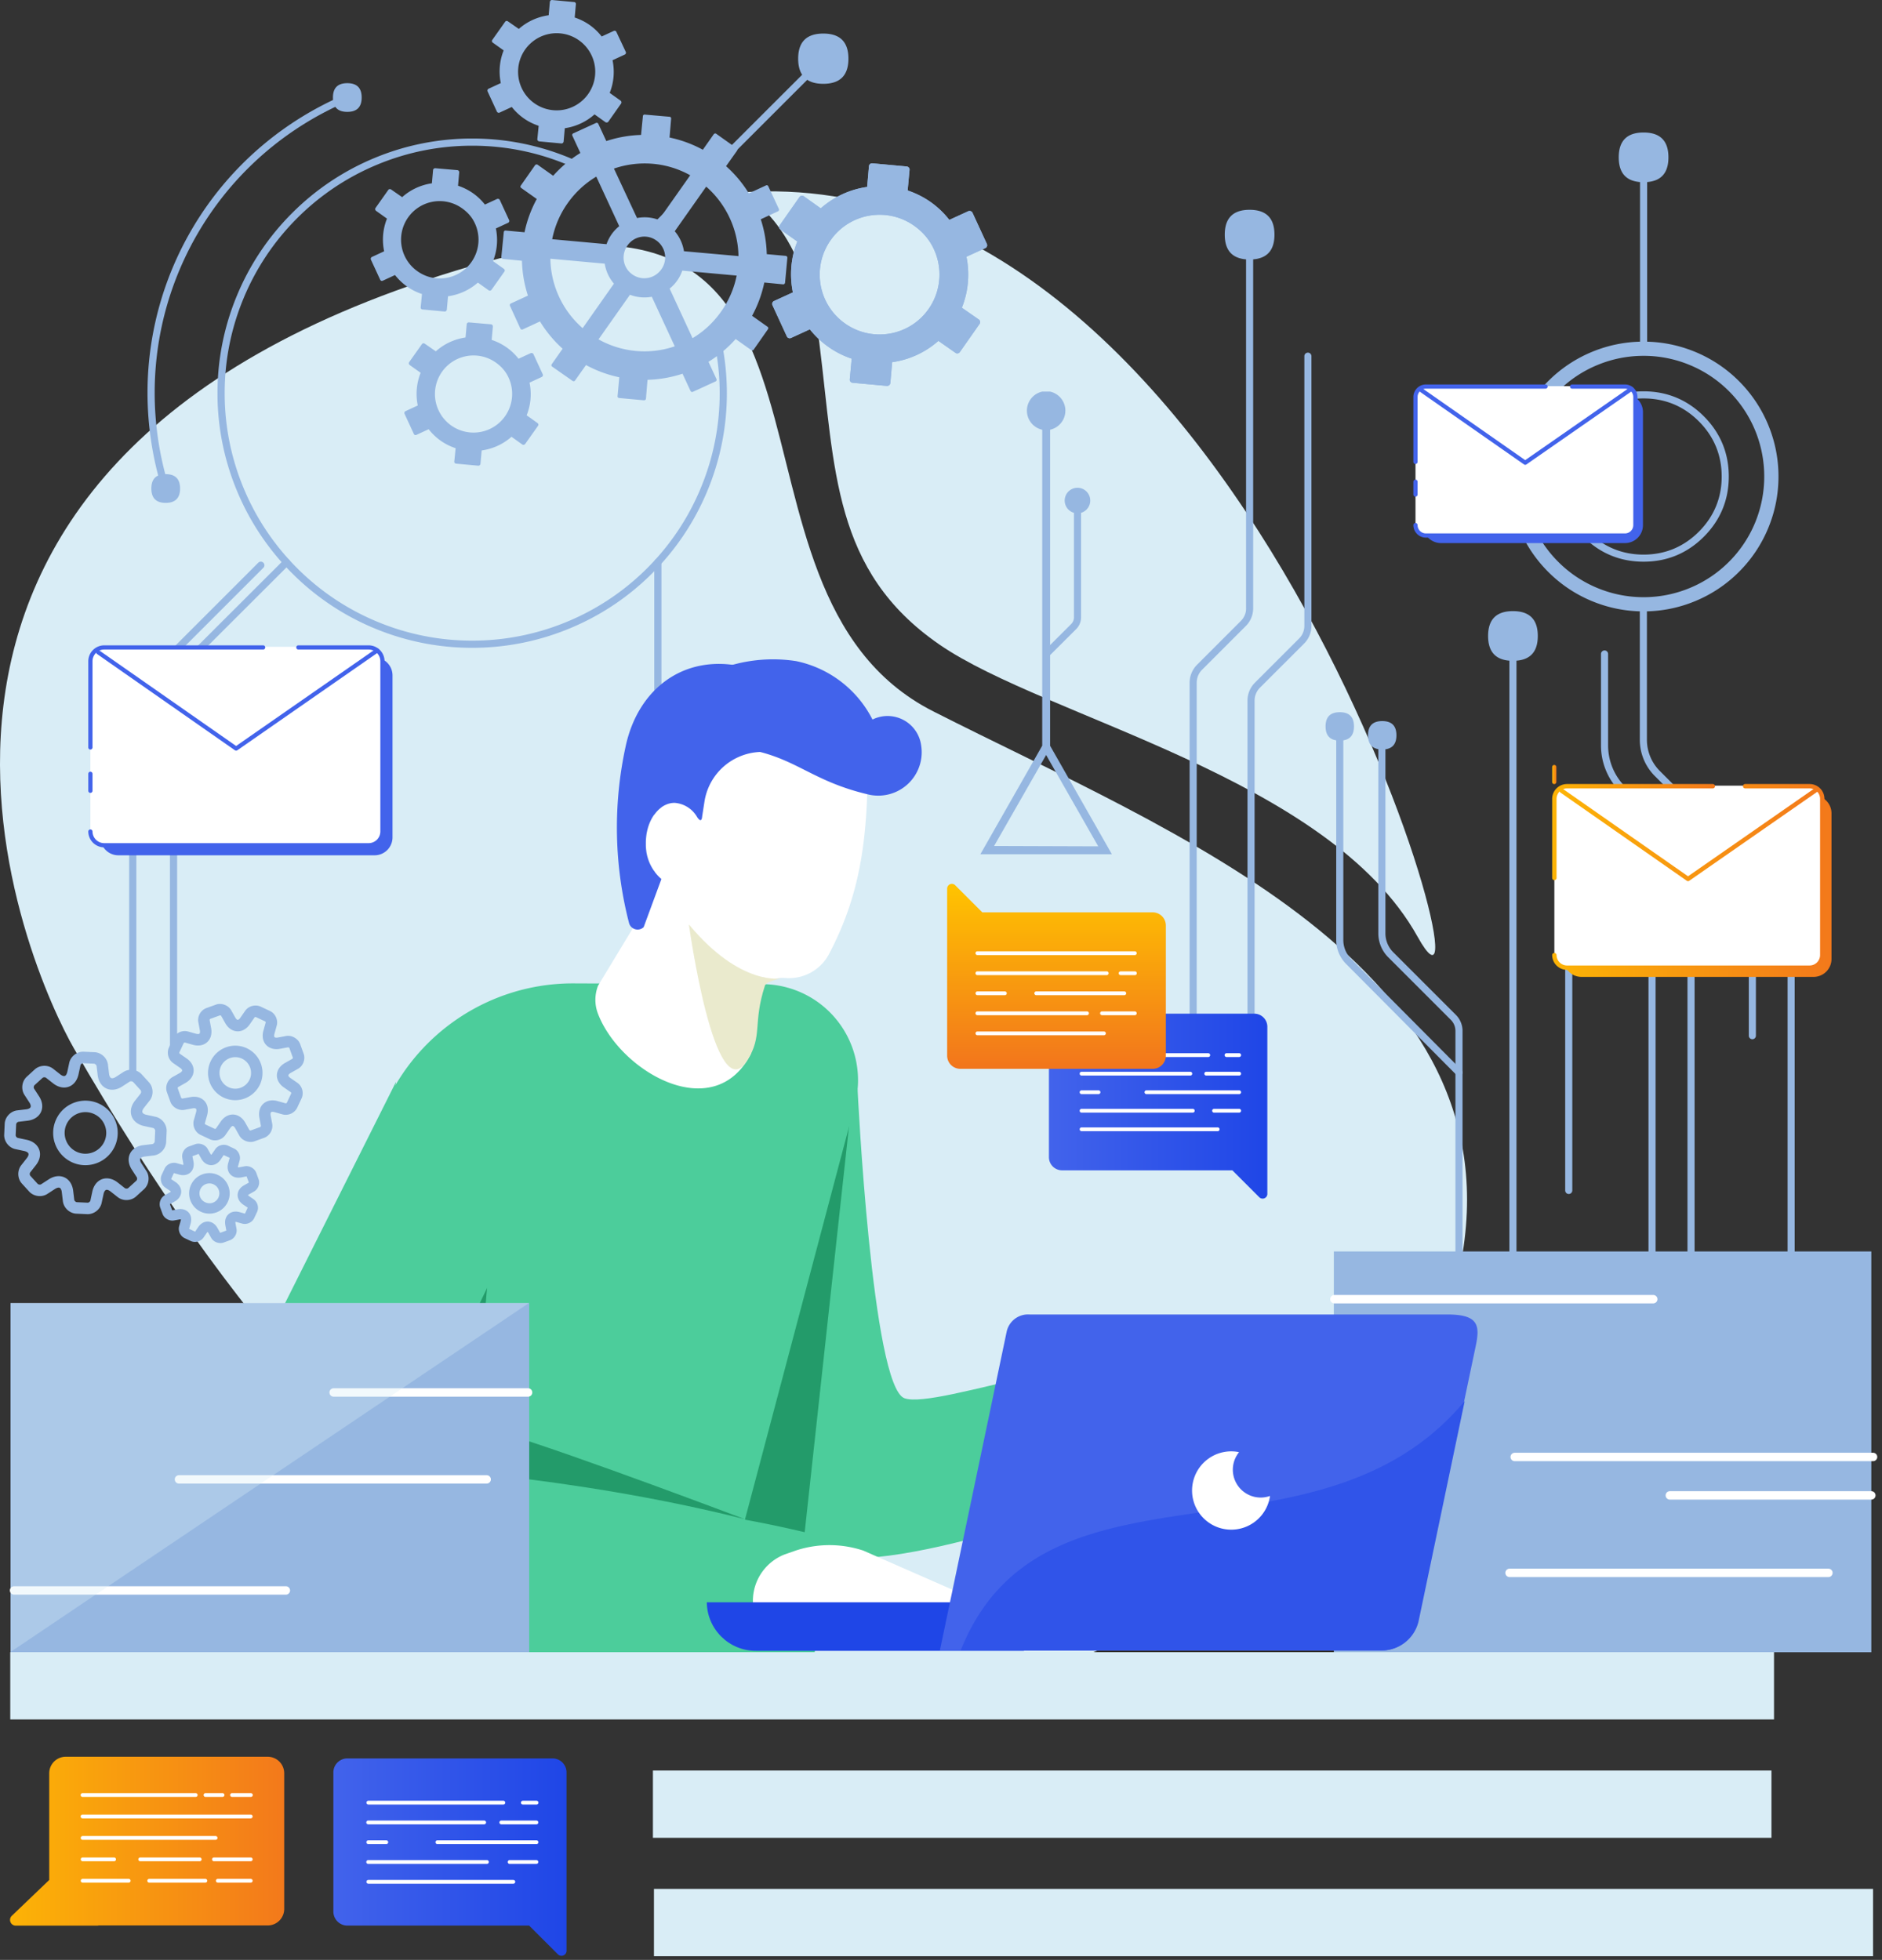 <svg viewBox="0 0 385 401" xmlns="http://www.w3.org/2000/svg" xmlns:serif="http://www.serif.com/" fill-rule="evenodd" clip-rule="evenodd" stroke-linejoin="round" stroke-miterlimit="1.414"><rect x="0" y="0" width="385" height="401" fill="#333333" stroke="none"/><g serif:id="Слой 1"><path d="M15.1 214.462C6.849 200.117-42.107 94.936 96.358 54.441c85.311-24.949 45.548 66.198 94.531 91.089 48.982 24.892 120.207 52.176 107.8 113.722-12.407 61.547-153.967 180.558-283.589-44.79" fill="#d9edf6" fill-rule="nonzero"/><path d="M151.338 39.386s13.045 5.019 16.279 30.829c3.234 25.809 2.721 46.6 24.552 61.656 21.83 15.056 79.64 27.1 97.832 59.792C308.193 224.356 256.804 31.5 151.338 39.386" fill="#d9edf6" fill-rule="nonzero"/><path d="M175.432 222.85s2.939 60.868 9.607 63.234c6.668 2.366 44.092-12.474 62.158-7.743 18.068 4.732-5.162 20.648-4.302 21.078.861.43-49.124 20.484-70.115 19.358-44.092-2.366-22.799-45.167-22.799-45.167l25.451-50.76z" fill="#4ccd9b" fill-rule="nonzero"/><path d="M170.772 221.345l-23.802 98.937 16.92-.143 10.61-97.217" fill="#239b6a" fill-rule="nonzero"/><path d="M367.134 278.507v-88.828a10.514 10.514 0 0 0-3.119-7.472l-24.413-24.413a9.031 9.031 0 0 1-2.692-6.432v-26.751a.726.726 0 1 0-1.453 0v26.753a10.478 10.478 0 0 0 3.119 7.459l24.413 24.412a9.08 9.08 0 0 1 2.693 6.447v88.825a.725.725 0 1 0 1.452 0M336.955 71.351V34.067a.726.726 0 0 0-1.453 0v37.284a.726.726 0 1 0 1.453 0" fill="#96b7e1" fill-rule="nonzero"/><path d="M313.417 106.943a24.524 24.524 0 0 0 5.352 8.009 24.568 24.568 0 0 0 8.01 5.353 24.581 24.581 0 0 0 9.45 1.88 24.57 24.57 0 0 0 9.447-1.88 24.534 24.534 0 0 0 8.012-5.353 24.608 24.608 0 0 0 5.352-8.009 24.806 24.806 0 0 0 0-18.898 24.642 24.642 0 0 0-5.352-8.012 24.57 24.57 0 0 0-8.012-5.351 24.57 24.57 0 0 0-9.447-1.88c-3.258 0-6.439.633-9.45 1.88a24.578 24.578 0 0 0-8.01 5.351 24.547 24.547 0 0 0-5.352 8.012 24.547 24.547 0 0 0-1.88 9.449c0 3.261.633 6.439 1.88 9.449m48.307 1.112a27.476 27.476 0 0 1-5.983 8.951 27.432 27.432 0 0 1-8.953 5.983 27.457 27.457 0 0 1-10.559 2.1c-3.643 0-7.196-.706-10.562-2.1a27.433 27.433 0 0 1-8.952-5.983 27.447 27.447 0 0 1-5.982-8.951 27.718 27.718 0 0 1 0-21.123 27.44 27.44 0 0 1 5.982-8.952 27.451 27.451 0 0 1 8.952-5.982 27.464 27.464 0 0 1 10.562-2.1c3.64 0 7.194.706 10.559 2.1a27.434 27.434 0 0 1 8.953 5.982 27.512 27.512 0 0 1 5.983 8.952 27.464 27.464 0 0 1 2.1 10.562c0 3.64-.706 7.194-2.1 10.561" fill="#96b7e1" fill-rule="nonzero"/><path d="M324.93 108.792c3.105 3.104 6.906 4.679 11.298 4.679 4.39 0 8.191-1.575 11.297-4.679 3.105-3.106 4.679-6.908 4.679-11.297 0-4.392-1.574-8.193-4.679-11.298-3.106-3.105-6.907-4.679-11.297-4.679-4.392 0-8.193 1.574-11.298 4.679-3.104 3.103-4.679 6.905-4.679 11.298 0 4.391 1.575 8.192 4.679 11.297m23.622 1.027c-3.389 3.387-7.536 5.104-12.324 5.104-4.791 0-8.938-1.717-12.324-5.104-3.388-3.387-5.105-7.533-5.105-12.324 0-4.793 1.717-8.939 5.105-12.325 3.386-3.387 7.533-5.105 12.324-5.105 4.788 0 8.935 1.718 12.324 5.105 3.387 3.387 5.105 7.533 5.105 12.325 0 4.788-1.718 8.935-5.105 12.324M336.227 37.277c3.39 0 5.084-1.695 5.084-5.083 0-3.39-1.694-5.084-5.084-5.084-3.389 0-5.083 1.694-5.083 5.084 0 3.388 1.694 5.083 5.083 5.083M359.205 211.872v-18.577a13.592 13.592 0 0 0-3.96-9.547l-22.746-22.745a11.98 11.98 0 0 1-3.532-8.522v-18.677a.726.726 0 0 0-1.453 0v18.677a13.418 13.418 0 0 0 3.959 9.549l22.745 22.745a12.127 12.127 0 0 1 3.534 8.52v18.577a.727.727 0 1 0 1.453 0M338.684 291.81V180.761a10.23 10.23 0 0 0-3-7.267l-6.754-6.754a.725.725 0 1 0-1.027 1.027l6.753 6.753a8.786 8.786 0 0 1 2.576 6.241V291.81a.726.726 0 1 0 1.452 0M346.659 297.562v-99.431a.726.726 0 0 0-1.453 0v99.431a.727.727 0 1 0 1.453 0M308.775 301.562V133.256a.726.726 0 1 1 1.452 0v168.306a.726.726 0 1 1-1.452 0" fill="#96b7e1" fill-rule="nonzero"/><path d="M309.502 135.202c-3.389 0-5.083-1.694-5.083-5.083 0-3.389 1.694-5.084 5.083-5.084 3.39 0 5.084 1.695 5.084 5.084 0 3.389-1.694 5.083-5.084 5.083M320.192 243.567v-48.293a.726.726 0 1 1 1.452 0v48.293a.726.726 0 1 1-1.452 0M281.964 150.249a.726.726 0 0 1 1.452 0v40.754a5.47 5.47 0 0 0 1.619 3.844l12.795 12.797a4.63 4.63 0 0 1 1.361 3.291v76.307a.726.726 0 0 1-1.454 0v-76.305a3.19 3.19 0 0 0-.935-2.268l-12.794-12.795a6.918 6.918 0 0 1-2.044-4.865v-40.76z" fill="#96b7e1" fill-rule="nonzero"/><path d="M273.351 150.249a.726.726 0 0 1 1.452 0v42.121a5.479 5.479 0 0 0 1.617 3.843l22.558 22.703a.724.724 0 0 1-.003 1.026.722.722 0 0 1-1.026-.003l-22.557-22.7a6.919 6.919 0 0 1-2.041-4.864v-42.126zM282.763 153.343c-1.937 0-2.905-.968-2.905-2.905 0-1.936.968-2.905 2.905-2.905 1.937 0 2.904.969 2.904 2.905 0 1.937-.967 2.905-2.904 2.905" fill="#96b7e1" fill-rule="nonzero"/><path d="M274.078 151.527c-1.937 0-2.905-.969-2.905-2.905 0-1.937.968-2.905 2.905-2.905 1.937 0 2.904.968 2.904 2.905 0 1.936-.967 2.905-2.904 2.905M221.152 126.31v-23.966a.726.726 0 1 0-1.453 0v23.965a1.932 1.932 0 0 1-.571 1.373l-5.331 5.316a.728.728 0 0 0 1.028 1.03l5.33-5.317a3.383 3.383 0 0 0 .997-2.401" fill="#96b7e1" fill-rule="nonzero"/><path d="M214.819 133.57V87.921a3.996 3.996 0 0 0 0-7.8h-1.612a3.994 3.994 0 0 0 0 7.8v64.647l-12.651 22.207h26.9l-12.637-22.193v-16.703m6.405-30.98a2.614 2.614 0 1 0-1.612 0m-16.252 68.192l10.646-18.621 10.661 18.693-21.307-.072zM256.359 124.47V50.564a.726.726 0 1 0-1.453 0v73.87c.042.968-.389 1.947-1.089 2.633l-8.937 8.939a5.218 5.218 0 0 0-1.521 3.669v70.452a.726.726 0 1 0 1.453 0V139.677c0-.986.399-1.95 1.095-2.644l8.931-8.934a5.106 5.106 0 0 0 1.521-3.629M268.283 128.063V72.874a.726.726 0 1 0-1.452 0v55.182c0 .976-.396 1.919-1.09 2.598l-9.024 9.025a5.212 5.212 0 0 0-1.52 3.663v68.687a.726.726 0 1 0 1.452 0v-68.685a3.763 3.763 0 0 1 1.097-2.64l9.016-9.017a5.102 5.102 0 0 0 1.521-3.624" fill="#96b7e1" fill-rule="nonzero"/><path d="M255.632 53.092c3.389 0 5.083-1.695 5.083-5.083 0-3.39-1.694-5.084-5.083-5.084-3.389 0-5.084 1.694-5.084 5.084 0 3.388 1.695 5.083 5.084 5.083M30.175 80.36a66.93 66.93 0 0 0 3.024 19.852c.12.387.532.604.919.483a.726.726 0 0 0 .484-.919c-9.938-32.034 5.859-66.058 36.733-79.147a.735.735 0 0 0-.574-1.352C45.552 29.967 30.175 54.31 30.175 80.36M133.843 45.851a.734.734 0 0 0 1.254.519l33.843-33.843a.735.735 0 0 0-1.038-1.039l-33.844 33.843a.736.736 0 0 0-.215.52M34.767 143.283v72.04a.734.734 0 1 0 1.469 0v-72.04a11.659 11.659 0 0 1 3.442-8.294l19.463-19.435a.733.733 0 1 0-1.039-1.038L38.64 133.95a13.108 13.108 0 0 0-3.873 9.333" fill="#96b7e1" fill-rule="nonzero"/><path d="M26.423 146.751v72.712a.734.734 0 0 0 1.469 0v-72.712a11.05 11.05 0 0 1 3.266-7.868l22.738-22.737a.735.735 0 0 0-1.038-1.039L30.12 137.844a12.502 12.502 0 0 0-3.697 8.907M133.843 115.035v108.316a.735.735 0 1 0 1.469 0V115.035a.733.733 0 1 0-1.469 0M33.9 97.012c-1.958 0-2.938.979-2.938 2.938 0 1.958.98 2.937 2.938 2.937 1.958 0 2.938-.979 2.938-2.937 0-1.959-.98-2.938-2.938-2.938M71.048 17.016c-1.958 0-2.938.979-2.938 2.938 0 1.958.98 2.937 2.938 2.937 1.958 0 2.938-.979 2.938-2.937 0-1.959-.98-2.938-2.938-2.938M168.421 6.866c-3.427 0-5.141 1.714-5.141 5.141 0 3.428 1.714 5.141 5.141 5.141 3.428 0 5.141-1.713 5.141-5.141 0-3.427-1.713-5.141-5.141-5.141" fill="#96b7e1" fill-rule="nonzero"/><path fill="#96b7e1" d="M272.864 256.044h109.953v82.002H272.864z"/><path d="M383.169 298.955h-73.303a.86.86 0 0 1 0-1.721h73.303a.86.86 0 0 1 0 1.721M382.817 306.817h-41.218a.86.86 0 1 1 0-1.721h41.218a.86.86 0 1 1 0 1.721M374.035 322.67h-65.223a.86.86 0 0 1 0-1.72h65.223a.86.86 0 1 1 0 1.72M338.204 266.675h-65.223a.86.86 0 1 1 0-1.721h65.223a.86.86 0 0 1 0 1.721" fill="#fff" fill-rule="nonzero"/><path d="M81.011 221.345l-41.184 82.167c-8.084 16.129 3.642 35.123 21.684 35.123H166.47l5.967-20.756a2.255 2.255 0 0 0-1.573-2.805c-9.292-2.52-46.037-11.582-72.646-5.116-30.686 7.456-17.207-88.613-17.207-88.613" fill="#4ccd9b" fill-rule="nonzero"/><path d="M237.686 300.981c4.34.917 10.783-3.893 14.519-7.114a10.915 10.915 0 0 1 6.958-2.752c1.835 0 4.921-.269 7.382-.492a7.988 7.988 0 0 0 5.929-3.781l1.253-1.968a2.237 2.237 0 0 0-1.275-3.423l-23.066-3.535a21.995 21.995 0 0 0-13.423 3.557c-.672.447-1.342.895-1.991 1.364a10.178 10.178 0 0 0 3.356 18.077l.358.067z" fill="#fff" fill-rule="nonzero"/><path d="M155.879 201.357l-38.524-.157c-19.002-.062-35.687 12.617-40.717 30.941L57.712 338.134l87.787-1.203 29.374-110.875a19.667 19.667 0 0 0-18.994-24.699" fill="#4ccd9b" fill-rule="nonzero"/><path d="M159.224 336.483c3.96 1.991 11.432-.984 15.862-3.132a10.848 10.848 0 0 1 7.45-.85c1.79.447 4.832.984 7.248 1.41a7.969 7.969 0 0 0 6.712-2.104l1.723-1.566a2.235 2.235 0 0 0-.359-3.669l-21.275-9.329a22.056 22.056 0 0 0-13.804 0l-2.237.783a10.202 10.202 0 0 0-1.432 18.346l.112.111z" fill="#fff" fill-rule="nonzero"/><path d="M154.705 337.759h54.767v-9.934h-64.879c.049 5.537 4.577 9.984 10.112 9.934" fill="#1f46e7" fill-rule="nonzero"/><path d="M282.65 337.691h-90.382l13.647-65.146a4.474 4.474 0 0 1 4.698-3.603h85.461c6.421 0 6.711 2.237 5.794 6.555l-11.745 56.042a7.741 7.741 0 0 1-7.473 6.152" fill="#4263eb" fill-rule="nonzero"/><path d="M282.65 337.691a7.74 7.74 0 0 0 7.584-6.152l9.396-44.878c-30.135 36.108-86.11 8.523-103.112 51.03h86.132z" fill="#3054e9" fill-rule="nonzero"/><path fill="#d9edf6" d="M2.099 338.031h360.812v13.766H2.099zM133.567 362.25h228.82v13.766h-228.82zM133.778 386.468h249.391v13.766H133.778z"/><path d="M177.479 155.005c.154 17.175-1.7 28.438-7.902 40.223a9.255 9.255 0 0 1-8.964 4.869h-.097a5.234 5.234 0 0 0-4.907 2.453l-2.864 8.3c-.051.754 1.18 4.156.836 4.829-7.631 14.78-26.99 3.409-31.337-8.492a7.944 7.944 0 0 1 .097-5.506l9.35-15.456 11.843-41.44 33.945 10.22z" fill="#fff" fill-rule="nonzero"/><path d="M138.026 164.248c-1.664.035-3.067.875-4.21 2.522-1.143 1.646-1.69 3.616-1.643 5.91.049 2.294.678 4.239 1.889 5.836 1.211 1.597 2.648 2.378 4.312 2.343 1.664-.035 3.068-.875 4.21-2.522 1.143-1.646 1.691-3.616 1.642-5.909-.048-2.294-.677-4.24-1.888-5.837-1.21-1.596-2.648-2.378-4.312-2.343" fill="#fff" fill-rule="nonzero"/><path d="M174.657 147.181l-22.662-10.78c-11.959-2.686-21.483 4.424-24.014 16.344a78.074 78.074 0 0 0 .696 36.089 1.816 1.816 0 0 0 2.994.869l3.632-9.853a9.196 9.196 0 0 1-3.188-7.148c-.096-4.598 2.512-8.365 5.796-8.442a5.793 5.793 0 0 1 4.714 2.936c.483.715.928.985 1.024-.212l.464-2.975a11.997 11.997 0 0 1 15.301-9.661l18.064 3.227c9.969-2.859 9.737-7.708-2.821-10.394" fill="#4263eb" fill-rule="nonzero"/><path d="M141.603 153.305c6.066 4.54 6.684-.444 11.379 0 9.988 1.796 13.06 6.568 24.845 9.292a8.886 8.886 0 0 0 10.606-10.142 6.934 6.934 0 0 0-9.949-5.236 22.68 22.68 0 0 0-15.63-11.958 31.085 31.085 0 0 0-28.979 11.301l7.728 6.743z" fill="#4263eb" fill-rule="nonzero"/><path d="M160.011 200.166s-8.448 1.803-19.086-11.03c0 0 5.287 38.433 11.959 27.798 3.204-5.108 1.049-7.432 3.606-15.302.294-.907 3.521-1.466 3.521-1.466" fill="#eaeacd" fill-rule="nonzero"/><path d="M99.651 263.5l-17.636 36.707s34.412 1.577 70.331 10.611c0 0-34.628-13.12-48.823-17.422-7.002-2.122-3.872-29.896-3.872-29.896" fill="#239b6a" fill-rule="nonzero"/><path d="M257.051 306.335a5.698 5.698 0 0 1-4.787-6.485 5.664 5.664 0 0 1 1.209-2.733c-.135-.028-.267-.061-.404-.082a8.013 8.013 0 1 0 6.728 9.115c.004-.026.004-.053.008-.08a5.668 5.668 0 0 1-2.754.265" fill="#fff" fill-rule="nonzero"/><path d="M26.964 239.297a634.672 634.672 0 0 0 1.012 1.564c.127.196.081.556-.094.715l-1.626 1.484c-.169.153-.542.166-.722.026l-1.464-1.15c-1.119-.88-2.414-1.083-3.467-.56-.865.43-1.475 1.295-1.72 2.436l-.389 1.818c-.05.23-.338.453-.572.441l-2.2-.1c-.219-.008-.503-.27-.53-.49l-.223-1.847c-.152-1.283-.795-2.278-1.764-2.733-.969-.454-2.145-.312-3.227.389l-1.563 1.012c-.186.121-.567.07-.716-.094l-1.485-1.628c-.158-.172-.171-.536-.026-.721l1.151-1.462c.721-.917.996-1.942.772-2.881-.272-1.145-1.251-2.01-2.647-2.311l-1.821-.387c-.219-.047-.451-.343-.44-.571l.103-2.2c.01-.234.259-.502.491-.529l1.848-.221c1.281-.154 2.276-.798 2.731-1.767.454-.969.313-2.145-.388-3.23l-1.013-1.56c-.127-.195-.08-.557.093-.715l1.627-1.486c.168-.153.539-.169.722-.025l1.464 1.15c1.12.88 2.414 1.081 3.467.559.866-.431 1.476-1.295 1.72-2.435l.391-1.82c.049-.23.337-.451.571-.442l2.2.101c.22.011.502.272.529.491l.222 1.85c.153 1.28.797 2.274 1.765 2.728.968.455 2.144.314 3.227-.386 1.48-.957 1.564-1.012 1.564-1.013.186-.12.566-.069.716.093l1.484 1.628c.158.172.171.537.026.72l-1.15 1.464c-.721.916-.996 1.939-.773 2.879.271 1.145 1.254 2.011 2.647 2.31l1.821.39c.22.048.45.344.44.572l-.101 2.2c-.012.233-.259.501-.491.528l-1.848.22c-1.28.155-2.275.799-2.729 1.767-.456.968-.315 2.145.385 3.229m2.621-2.666l1.847-.22c1.372-.162 2.495-1.371 2.56-2.75l.101-2.201c.053-1.139-.648-2.28-1.703-2.775a2.82 2.82 0 0 0-.591-.2l-1.82-.389a1.981 1.981 0 0 1-.431-.142c-.167-.078-.376-.214-.424-.414-.053-.223.071-.554.333-.887l1.151-1.464c.853-1.085.793-2.734-.138-3.754l-1.485-1.627a2.795 2.795 0 0 0-.88-.646c-.928-.434-2.018-.372-2.847.165l-1.562 1.01c-.382.248-.74.335-.956.233-.215-.101-.377-.431-.431-.882l-.222-1.849c-.117-.979-.766-1.858-1.693-2.293a2.793 2.793 0 0 0-1.058-.265l-2.201-.1c-1.379-.064-2.685.944-2.974 2.294l-.391 1.82c-.089.415-.264.723-.469.824-.185.092-.422.017-.589-.06a2.066 2.066 0 0 1-.383-.242l-1.463-1.151a2.799 2.799 0 0 0-.53-.325c-1.056-.495-2.382-.305-3.225.464l-1.626 1.485c-1.02.93-1.231 2.566-.482 3.723l1.013 1.563c.248.382.334.741.233.957-.102.217-.432.378-.884.433l-1.848.221c-1.37.163-2.494 1.372-2.558 2.752l-.101 2.2c-.053 1.137.648 2.279 1.704 2.774.19.089.389.155.583.197 0 0 .023.006 1.827.391a2 2 0 0 1 .431.141c.167.078.376.214.424.415.053.222-.072.554-.333.886l-1.149 1.463c-.854 1.086-.794 2.736.138 3.755l1.484 1.628c.245.269.541.486.881.645.928.435 2.016.374 2.843-.16l1.564-1.014c.382-.248.739-.335.954-.234.216.101.377.432.43.886l.223 1.849c.118.978.767 1.855 1.694 2.29.34.159.696.25 1.059.265l2.201.1c1.377.064 2.684-.943 2.974-2.292l.391-1.822c.088-.413.263-.722.468-.823.185-.093.422-.019.589.059.124.059.253.141.383.242l1.462 1.151c.163.128.342.239.531.328 1.056.495 2.382.304 3.223-.465l1.627-1.484c1.021-.932 1.231-2.567.479-3.727l-1.009-1.56c-.248-.384-.335-.743-.234-.958.103-.218.434-.379.885-.434" fill="#96b7e1" fill-rule="nonzero"/><path d="M15.668 235.649a4.257 4.257 0 0 1 .361-7.854 4.232 4.232 0 0 1 3.253.152 4.224 4.224 0 0 1 2.196 2.405 4.23 4.23 0 0 1-.149 3.253 4.262 4.262 0 0 1-5.661 2.044m4.61-9.828a6.56 6.56 0 0 0-5.048-.232 6.557 6.557 0 0 0-3.732 3.406 6.609 6.609 0 0 0 3.173 8.78c3.295 1.546 7.235.121 8.783-3.173a6.551 6.551 0 0 0 .23-5.046 6.556 6.556 0 0 0-3.406-3.735M49.004 248c-.873-.244-1.701-.085-2.27.435-.57.522-.804 1.332-.638 2.223.165.899.2 1.086.213 1.112l-1.262.469-.562-1.001c-.286-.509-.679-.891-1.136-1.106-.991-.465-2.09-.102-2.8.925l-.629.942-1.226-.575.307-1.094c.338-1.199-.086-2.277-1.079-2.743-.457-.215-1.002-.271-1.573-.166-.911.167-1.092.2-1.115.213l-.471-1.261 1-.561c.79-.444 1.264-1.14 1.301-1.914.036-.769-.371-1.507-1.118-2.024l-.942-.627.563-1.232 1.106.311c.872.246 1.7.087 2.27-.434.572-.522.804-1.331.638-2.22l-.217-1.112 1.267-.475.562 1.002c.285.511.679.892 1.136 1.105.993.466 2.09.104 2.798-.922l.631-.942 1.23.561-.312 1.107c-.335 1.201.09 2.277 1.083 2.743.457.215 1.002.271 1.572.165l1.112-.218.473 1.269-.998.561c-.79.441-1.265 1.137-1.302 1.91-.037.772.371 1.51 1.119 2.027l.941.628-.561 1.231-1.111-.312zm2.874-2.637l-.947-.651c-.137-.095-.186-.168-.203-.176a.628.628 0 0 1 .221-.177l1.001-.563c.868-.488 1.282-1.604.944-2.539l-.466-1.29c-.329-.911-1.402-1.522-2.347-1.347l-1.134.207c-.167.031-.265.012-.263.033.001-.001-.032-.087.026-.294l.31-1.105c.269-.958-.225-2.042-1.126-2.464l-1.24-.582c-.902-.423-2.051-.111-2.613.705l-.655.95c-.094.138-.168.186-.174.202a.641.641 0 0 1-.177-.219l-.563-1.004c-.473-.846-1.628-1.272-2.539-.944l-1.288.466c-.937.338-1.529 1.37-1.352 2.341l.208 1.143c.031.165.013.251.02.266a.595.595 0 0 1-.28-.029l-1.107-.312c-.958-.267-2.04.228-2.463 1.127l-.582 1.242c-.425.902-.113 2.051.701 2.609l.952.657c.137.094.187.166.204.175h.001a.626.626 0 0 1-.222.181l-1 .562c-.867.488-1.283 1.603-.945 2.537l.468 1.29c.328.911 1.4 1.523 2.35 1.345l1.129-.206c.167-.03.267-.013.263-.033.001 0 .033.085-.026.291l-.311 1.109c-.27.958.225 2.04 1.126 2.463l1.242.582c.901.422 2.049.11 2.616-.712l.649-.943c.096-.139.169-.187.176-.203.035.022.105.09.179.22l.562 1.001c.475.847 1.629 1.275 2.54.946l1.288-.466c.937-.338 1.53-1.371 1.348-2.353l-.208-1.125c-.031-.167-.013-.254-.021-.27a.624.624 0 0 1 .28.029l1.108.311c.96.269 2.044-.226 2.466-1.127l.582-1.24c.423-.902.111-2.05-.708-2.616" fill="#96b7e1" fill-rule="nonzero"/><path d="M43.53 246.076c-1.023.368-2.237-.201-2.605-1.221a2.015 2.015 0 0 1 .073-1.554c.23-.492.639-.866 1.15-1.05a2.013 2.013 0 0 1 1.553.072c.492.231.864.639 1.049 1.149a2.017 2.017 0 0 1-.071 1.553c-.231.493-.64.866-1.149 1.051m1.069-5.666a4.112 4.112 0 0 0-3.169-.146 4.114 4.114 0 0 0-2.346 2.137 4.121 4.121 0 0 0-.145 3.173 4.12 4.12 0 0 0 2.138 2.343 4.124 4.124 0 0 0 3.171.146 4.125 4.125 0 0 0 2.344-2.14 4.114 4.114 0 0 0 .145-3.17 4.117 4.117 0 0 0-2.138-2.343M38.981 224.461l-1.679.308c-.034.004-.219-.089-.235-.134l-.711-1.966c-.024-.068.034-.222.097-.257l1.486-.837c1.02-.574 1.63-1.468 1.673-2.448.043-.979-.485-1.921-1.447-2.58l-1.4-.967c-.06-.043-.103-.203-.073-.268l.889-1.894c.03-.065.179-.133.248-.114l1.641.461c1.125.316 2.187.119 2.911-.54.725-.66 1.02-1.699.811-2.855-.282-1.512-.308-1.663-.31-1.668-.013-.073.069-.219.139-.243l1.966-.711a.261.261 0 0 1 .167.026c.056.027.084.057.091.071l.834 1.484c.373.663.878 1.157 1.465 1.433 1.257.59 2.657.116 3.562-1.201l.97-1.403c.042-.058.2-.1.264-.07l1.893.887c.065.03.132.179.115.248l-.458 1.638c-.436 1.544.095 2.924 1.353 3.514.584.274 1.289.347 2.04.211l1.673-.312c.033-.004.222.091.238.139l.71 1.965c.025.068-.033.222-.097.257l-1.486.835c-1.021.574-1.632 1.466-1.676 2.446-.044.981.484 1.923 1.448 2.586l1.404.969c.058.04.101.196.07.261l-.889 1.895c-.03.065-.18.134-.251.114l-1.638-.46c-1.124-.317-2.187-.121-2.912.538-.726.661-1.022 1.7-.812 2.856l.309 1.675c.013.07-.069.213-.137.238l-1.965.711c-.046.016-.239-.066-.256-.095l-.834-1.488c-.373-.661-.879-1.156-1.464-1.431-1.258-.59-2.659-.119-3.565 1.198l-.972 1.407c-.041.058-.197.101-.261.071l-1.893-.889c-.065-.03-.134-.178-.115-.248l.46-1.64c.432-1.543-.099-2.921-1.355-3.51-.584-.275-1.287-.348-2.036-.213m1.132 3.09l-.459 1.639c-.33 1.171.276 2.492 1.377 3.008l1.893.889c1.102.517 2.504.136 3.192-.866l.969-1.405c.087-.124.387-.523.637-.406.064.03.233.136.413.457l.834 1.487c.579 1.031 1.993 1.553 3.102 1.154l1.965-.711c1.144-.413 1.867-1.675 1.649-2.867l-.31-1.677c-.067-.369-.007-.614.082-.695.082-.076.313-.124.697-.016l1.64.46c1.171.329 2.491-.276 3.008-1.377l.89-1.893c.518-1.102.138-2.505-.864-3.194l-1.404-.968c-.327-.226-.439-.437-.433-.547.006-.12.157-.323.481-.506l1.487-.835c1.06-.595 1.567-1.958 1.154-3.102l-.71-1.965c-.402-1.108-1.712-1.861-2.865-1.65l-1.681.312c-.364.067-.553.003-.617-.027-.248-.116-.133-.602-.091-.753l.458-1.641c.327-1.171-.279-2.491-1.379-3.007l-1.894-.888c-1.101-.515-2.503-.136-3.192.866l-.97 1.401c-.086.126-.385.524-.633.408-.064-.029-.234-.135-.414-.458l-.835-1.484c-.579-1.032-1.993-1.554-3.101-1.153l-1.967.711c-1.142.413-1.866 1.672-1.651 2.866l.311 1.677c.067.367.007.614-.081.694-.083.076-.314.123-.696.018l-1.641-.461c-1.17-.329-2.492.275-3.008 1.376l-.888 1.893c-.515 1.099-.138 2.501.863 3.196l1.404.97c.327.224.437.432.431.543-.005.111-.134.31-.479.506l-1.486.835c-1.059.596-1.566 1.959-1.153 3.103l.71 1.966c.401 1.109 1.706 1.86 2.874 1.643.011-.002.173-.033 1.669-.305.365-.067.554-.003.618.027.25.117.135.605.094.752" fill="#96b7e1" fill-rule="nonzero"/><path d="M47.033 216.488a3.206 3.206 0 0 1 2.469.113 3.23 3.23 0 0 1 1.55 4.29 3.232 3.232 0 0 1-4.292 1.553 3.202 3.202 0 0 1-1.664-1.825 3.208 3.208 0 0 1 .114-2.468 3.204 3.204 0 0 1 1.823-1.663m-1.271 8.083a5.583 5.583 0 0 0 7.415-2.681 5.582 5.582 0 0 0-2.681-7.415 5.53 5.53 0 0 0-4.26-.194 5.543 5.543 0 0 0-3.15 2.875 5.533 5.533 0 0 0-.197 4.261 5.524 5.524 0 0 0 2.873 3.154" fill="#96b7e1" fill-rule="nonzero"/><path d="M13.459 359.427a3.388 3.388 0 0 0-3.388 3.387v21.827l-7.654 7.334c-.759.726-.244 2.008.806 2.008h16.885l-.024-.036h34.67a3.387 3.387 0 0 0 3.388-3.387v-27.746a3.388 3.388 0 0 0-3.388-3.387H13.459z" fill="url(#_Linear1)" fill-rule="nonzero"/><path d="M71.072 359.771h-.01a2.864 2.864 0 0 0-2.863 2.865v28.468a2.873 2.873 0 0 0 2.873 2.873h37.175l5.928 5.92a1.032 1.032 0 0 0 1.72-.732v-36.529a2.864 2.864 0 0 0-2.838-2.865H71.072z" fill="url(#_Linear2)" fill-rule="nonzero"/><path d="M109.734 369.208h-2.779a.387.387 0 0 1 0-.774h2.779a.388.388 0 1 1 0 .774M102.973 369.208H75.322a.388.388 0 0 1 0-.774h27.651a.387.387 0 1 1 0 .774M109.735 373.261h-7.184a.387.387 0 0 1 0-.774h7.184a.386.386 0 1 1 0 .774M99.049 373.261H75.321a.387.387 0 0 1 0-.774h23.728a.386.386 0 1 1 0 .774M109.734 377.305H89.457a.388.388 0 0 1 0-.775h20.277a.388.388 0 1 1 0 .775M79.004 377.305h-3.682a.388.388 0 0 1 0-.775h3.682a.388.388 0 1 1 0 .775M109.734 381.356h-5.506a.388.388 0 0 1 0-.774h5.506a.387.387 0 1 1 0 .774M99.609 381.356H75.322a.387.387 0 0 1 0-.774h24.287a.386.386 0 1 1 0 .774M105.011 385.408H75.322a.388.388 0 0 1 0-.774h29.689a.387.387 0 1 1 0 .774M51.292 367.65h-3.828a.387.387 0 0 1 0-.774h3.828a.388.388 0 1 1 0 .774M45.528 367.65h-3.519a.388.388 0 0 1 0-.774h3.519a.387.387 0 1 1 0 .774M40.039 367.65h-23.16a.387.387 0 0 1 0-.774h23.16a.387.387 0 1 1 0 .774M51.292 372.039H16.879a.387.387 0 0 1 0-.774h34.413a.387.387 0 1 1 0 .774M44.109 376.427H16.88a.388.388 0 0 1 0-.775h27.229a.387.387 0 1 1 0 .775M51.292 380.814h-7.528a.387.387 0 0 1 0-.774h7.528a.387.387 0 1 1 0 .774M40.857 380.814H28.684a.387.387 0 0 1 0-.774h12.173a.386.386 0 1 1 0 .774M23.34 380.814h-6.461a.388.388 0 0 1 0-.774h6.461a.387.387 0 0 1 0 .774M51.292 385.193H44.53a.388.388 0 0 1 0-.774h6.762a.387.387 0 1 1 0 .774M42.009 385.193H30.498a.388.388 0 0 1 0-.774h11.511a.386.386 0 1 1 0 .774M26.326 385.193H16.88a.388.388 0 0 1 0-.774h9.446a.386.386 0 1 1 0 .774" fill="#fff" fill-rule="nonzero"/><path d="M217.264 207.396a2.685 2.685 0 0 0-2.684 2.685v26.681a2.684 2.684 0 0 0 2.684 2.684h34.839l5.546 5.546a.97.97 0 0 0 1.02.172.97.97 0 0 0 .592-.85v-34.233a2.685 2.685 0 0 0-2.684-2.685h-39.313z" fill="url(#_Linear3)" fill-rule="nonzero"/><path d="M253.497 216.264h-2.612a.388.388 0 0 1 0-.775h2.612a.387.387 0 1 1 0 .775M247.153 216.264h-25.899a.388.388 0 0 1 0-.775h25.899a.388.388 0 1 1 0 .775M253.497 220.06h-6.739a.387.387 0 0 1 0-.774h6.739a.387.387 0 1 1 0 .774M243.477 220.06h-22.224a.387.387 0 0 1 0-.774h22.224a.388.388 0 1 1 0 .774M253.497 223.856h-19a.388.388 0 0 1 0-.774h19a.387.387 0 1 1 0 .774M224.695 223.856h-3.441a.387.387 0 0 1 0-.774h3.441a.388.388 0 1 1 0 .774M253.497 227.645h-5.167a.388.388 0 0 1 0-.774h5.167a.387.387 0 1 1 0 .774M244.009 227.645h-22.756a.387.387 0 0 1 0-.774h22.756a.387.387 0 1 1 0 .774M249.071 231.441h-27.817a.387.387 0 0 1 0-.774h27.817a.388.388 0 1 1 0 .774" fill="#fff" fill-rule="nonzero"/><path d="M194.36 180.913a.967.967 0 0 0-.601.889v34.234a2.693 2.693 0 0 0 2.709 2.645h39.344a2.685 2.685 0 0 0 2.685-2.685v-26.641a2.685 2.685 0 0 0-2.685-2.684h-34.855l-5.546-5.546a.97.97 0 0 0-1.051-.212z" fill="url(#_Linear4)" fill-rule="nonzero"/><path d="M232.168 195.411h-32.242a.388.388 0 0 1 0-.775h32.242a.388.388 0 0 1 0 .775M232.168 199.513h-2.942a.388.388 0 0 1 0-.775h2.942a.387.387 0 0 1 0 .775M226.421 199.513h-26.495a.388.388 0 0 1 0-.775h26.495a.388.388 0 0 1 0 .775M230 203.616h-18.04a.388.388 0 0 1 0-.774H230a.387.387 0 1 1 0 .774M205.535 203.616h-5.609a.388.388 0 0 1 0-.774h5.609a.388.388 0 1 1 0 .774M232.168 207.711h-6.73a.387.387 0 0 1 0-.775h6.73a.388.388 0 0 1 0 .775M222.39 207.711h-22.465a.388.388 0 0 1 0-.775h22.465a.388.388 0 0 1 0 .775M225.833 211.814h-25.907a.388.388 0 0 1 0-.774h25.907a.387.387 0 0 1 0 .774" fill="#fff" fill-rule="nonzero"/><path fill="#96b7e1" d="M2.148 266.619h106.107v71.407H2.148z"/><path d="M58.478 326.269H2.882a.86.86 0 1 1 0-1.721h55.596a.86.86 0 0 1 0 1.721M108.029 285.762H68.253a.86.86 0 1 1 0-1.721h39.776a.86.86 0 0 1 0 1.721M99.554 303.542H36.613a.86.86 0 1 1 0-1.721h62.941a.86.86 0 0 1 0 1.721" fill="#fff" fill-rule="nonzero"/><path d="M108.255 266.565H2.184v71.407" fill="#d9edf6" fill-rule="nonzero" opacity=".33"/><path d="M76.628 174.994H24.217a3.666 3.666 0 0 1-3.666-3.667v-33.138a3.666 3.666 0 0 1 3.666-3.667h52.411a3.667 3.667 0 0 1 3.667 3.667v33.138a3.667 3.667 0 0 1-3.667 3.667" fill="#4263eb" fill-rule="nonzero"/><path d="M60.765 132.337h14.647a2.827 2.827 0 0 1 2.827 2.827v34.819a2.827 2.827 0 0 1-2.827 2.826H21.321a2.827 2.827 0 0 1-2.827-2.826v-34.819a2.827 2.827 0 0 1 2.827-2.827" fill="#fff" fill-rule="nonzero"/><path d="M18.495 153.357a.43.43 0 0 1-.43-.43v-17.634a3.26 3.26 0 0 1 3.257-3.257h32.506a.43.43 0 1 1 0 .86H21.322a2.4 2.4 0 0 0-2.397 2.397v17.634a.43.43 0 0 1-.43.43M18.495 162.223a.43.43 0 0 1-.43-.43v-3.469a.43.43 0 1 1 .86 0v3.469a.43.43 0 0 1-.43.43M75.412 173.368H21.321a3.26 3.26 0 0 1-3.257-3.256.431.431 0 0 1 .861 0 2.398 2.398 0 0 0 2.396 2.396h54.091a2.399 2.399 0 0 0 2.396-2.396v-34.819a2.4 2.4 0 0 0-2.396-2.397H61.038a.43.43 0 1 1 0-.861h14.374a3.26 3.26 0 0 1 3.257 3.258v34.819a3.26 3.26 0 0 1-3.257 3.256" fill="#4263eb" fill-rule="nonzero"/><path d="M48.302 153.582a.434.434 0 0 1-.246-.077l-28.189-19.684a.43.43 0 1 1 .493-.705l27.942 19.511 28.593-19.878a.43.43 0 1 1 .491.705l-28.838 20.051a.436.436 0 0 1-.246.077M332.433 111.115h-37.652a3.667 3.667 0 0 1-3.667-3.667v-23.14a3.666 3.666 0 0 1 3.667-3.667h37.652a3.666 3.666 0 0 1 3.666 3.667v23.14a3.667 3.667 0 0 1-3.666 3.667" fill="#4263eb" fill-rule="nonzero"/><path d="M321.394 78.997h11.029c1.175 0 2.128.953 2.128 2.128v26.218a2.128 2.128 0 0 1-2.128 2.128h-40.729a2.128 2.128 0 0 1-2.128-2.128V81.125c0-1.175.953-2.128 2.128-2.128" fill="#fff" fill-rule="nonzero"/><path d="M289.566 94.93a.43.43 0 0 1-.431-.43V81.222a2.563 2.563 0 0 1 2.559-2.559h24.476a.43.43 0 0 1 0 .861h-24.476a1.7 1.7 0 0 0-1.698 1.698V94.5a.43.43 0 0 1-.43.43M289.566 101.605a.43.43 0 0 1-.431-.43v-2.612a.43.43 0 0 1 .861 0v2.612a.43.43 0 0 1-.43.43M332.423 109.998h-40.729a2.562 2.562 0 0 1-2.559-2.559.43.43 0 0 1 .86 0c0 .936.763 1.699 1.699 1.699h40.729a1.7 1.7 0 0 0 1.698-1.699V81.222a1.7 1.7 0 0 0-1.698-1.698H321.6a.43.43 0 1 1 0-.86h10.823a2.561 2.561 0 0 1 2.559 2.558v26.217a2.562 2.562 0 0 1-2.559 2.559" fill="#4263eb" fill-rule="nonzero"/><path d="M312.01 95.1a.434.434 0 0 1-.246-.077l-21.226-14.822a.431.431 0 0 1 .493-.705l20.979 14.649 21.469-14.926a.43.43 0 1 1 .491.706l-21.714 15.098a.434.434 0 0 1-.246.077" fill="#4263eb" fill-rule="nonzero"/><path d="M317.527 156.939v3.054a.43.43 0 1 0 .86 0v-3.054a.43.43 0 1 0-.86 0z" fill="url(#_Linear5)" fill-rule="nonzero"/><path d="M323.528 162.745a3.666 3.666 0 0 0-3.667 3.666v29.795a3.666 3.666 0 0 0 3.667 3.666h47.474a3.666 3.666 0 0 0 3.667-3.666v-29.795a3.666 3.666 0 0 0-3.667-3.666h-47.474z" fill="url(#_Linear6)" fill-rule="nonzero"/><path d="M356.753 160.741h13.437a2.593 2.593 0 0 1 2.593 2.593v31.942a2.593 2.593 0 0 1-2.593 2.593h-49.622a2.593 2.593 0 0 1-2.593-2.593v-31.942a2.593 2.593 0 0 1 2.593-2.593" fill="#fff" fill-rule="nonzero"/><path d="M320.569 160.411a3.044 3.044 0 0 0-3.042 3.04v16.178a.447.447 0 1 0 .896 0v-16.178c0-1.182.963-2.144 2.146-2.144h29.818a.447.447 0 1 0 0-.896h-29.818z" fill="url(#_Linear7)" fill-rule="nonzero"/><path d="M357.004 160.411a.447.447 0 1 0 0 .896h13.185c1.183 0 2.145.962 2.145 2.144v31.942a2.147 2.147 0 0 1-2.145 2.145h-49.62a2.148 2.148 0 0 1-2.146-2.145.449.449 0 0 0-.896 0 3.044 3.044 0 0 0 3.042 3.041h49.62a3.042 3.042 0 0 0 3.041-3.041v-31.942a3.042 3.042 0 0 0-3.041-3.04h-13.185z" fill="url(#_Linear8)" fill-rule="nonzero"/><path d="M371.52 161.072l-26.199 18.217-25.604-17.879a.45.45 0 0 0-.514.735l25.861 18.058a.442.442 0 0 0 .511 0l26.456-18.394a.45.45 0 0 0-.511-.737z" fill="url(#_Linear9)" fill-rule="nonzero"/><path d="M96.705 44.874a7.938 7.938 0 0 1-.269 8.746 7.89 7.89 0 0 1-10.996 1.904 7.891 7.891 0 1 1 9.091-12.9c.891.627 1.632 1.38 2.174 2.25m5.538-3.962c-.097-.211-.375-.29-.586-.192l-2.46 1.133a11.61 11.61 0 0 0-2.456-2.332A11.764 11.764 0 0 0 93.698 38l.242-2.715c.021-.231-.139-.455-.371-.475l-4.5-.39c-.232-.021-.455.14-.476.371l-.242 2.715a11.625 11.625 0 0 0-6.083 2.831l-2.249-1.561c-.19-.133-.45-.11-.584.079l-2.619 3.702c-.134.19-.058.459.132.593l2.218 1.582c-.869 2.159-1.034 4.479-.584 6.684l-2.491 1.154a.42.42 0 0 0-.213.555l1.902 4.121c.097.211.323.279.534.182l2.491-1.154a11.91 11.91 0 0 0 2.478 2.362 11.696 11.696 0 0 0 3.042 1.521l-.272 2.737c-.021.23.149.402.38.423l4.522.42c.231.021.434-.17.454-.402l.242-2.715c2.227-.318 4.364-1.255 6.104-2.8l2.218 1.582c.19.134.46.058.593-.132l2.62-3.7c.134-.19.08-.429-.11-.563l-2.219-1.582a11.62 11.62 0 0 0 .584-6.683l2.492-1.154a.42.42 0 0 0 .212-.555l-1.902-4.121zm21.468 13.035a8.269 8.269 0 0 0 1.881 4.09l-6.4 9.105a19.231 19.231 0 0 1-6.603-14.21l11.122 1.015zm9.63 6.77l4.692 10.141a19.207 19.207 0 0 1-15.592-1.425l6.431-9.126a8.238 8.238 0 0 0 4.469.41m-11.359-24.581l4.691 10.142a8.107 8.107 0 0 0-1.557 1.655 8.148 8.148 0 0 0-1.032 2.024l-11.122-1.015a19.054 19.054 0 0 1 3.144-7.338 19.265 19.265 0 0 1 5.876-5.468m13.437 14.281a4.203 4.203 0 0 1-.126 4.686c-1.365 1.938-3.996 2.411-5.935 1.046-1.938-1.366-2.359-3.987-.993-5.925a4.197 4.197 0 0 1 5.904-1.025c.484.342.856.751 1.15 1.218m15.277 5.968c-.505 2.57-1.569 5.079-3.175 7.358-1.606 2.28-3.595 4.107-5.845 5.447l-4.691-10.141a8.133 8.133 0 0 0 1.557-1.655 8.12 8.12 0 0 0 1.032-2.025l11.122 1.016zM120.14 9.887a7.88 7.88 0 0 1 .186 9.345 7.892 7.892 0 1 1-.186-9.345m21.056 25.976l-6.431 9.126a8.14 8.14 0 0 0-4.448-.379l-4.722-10.12c5.032-1.715 10.715-1.365 15.601 1.373m6.057 5.338c2.425 3.269 3.757 7.207 3.816 11.194l-11.153-.994a8.269 8.269 0 0 0-1.881-4.09l6.431-9.126a18.948 18.948 0 0 1 2.787 3.016M125.996 6.39a.402.402 0 0 0-.449-.058l-2.46 1.133a11.884 11.884 0 0 0-2.478-2.362 11.727 11.727 0 0 0-3.042-1.521l.242-2.715c.021-.231-.118-.424-.35-.445l-4.522-.42c-.231-.021-.433.17-.454.401l-.242 2.716c-2.228.318-4.364 1.255-6.103 2.8l-2.25-1.561c-.19-.134-.429-.08-.562.11l-2.62 3.701c-.134.19-.08.429.11.562l2.219 1.583a11.62 11.62 0 0 0-.584 6.683l-2.492 1.154a.421.421 0 0 0-.212.556l1.902 4.121c.098.21.344.31.555.213l2.491-1.154a11.609 11.609 0 0 0 2.457 2.33c.954.673 1.988 1.17 3.042 1.522l-.273 2.736c-.021.231.17.434.402.455l4.522.42c.231.021.433-.171.454-.402l.242-2.715a11.633 11.633 0 0 0 6.082-2.831l2.219 1.582c.19.134.481.089.614-.101l2.589-3.679a.455.455 0 0 0-.1-.615l-2.219-1.582c.869-2.159 1.034-4.479.584-6.684l2.491-1.154a.42.42 0 0 0 .213-.555l-1.912-4.069a.527.527 0 0 0-.106-.155m31.177 31.729c-.085-.183-.268-.278-.451-.193l-3.529 1.635a24.882 24.882 0 0 0-4.662-5.562l2.25-3.176c.116-.165.045-.393-.12-.51l-4.154-2.948c-.165-.116-.393-.045-.51.12l-2.218 3.154a24.869 24.869 0 0 0-6.809-2.502l.322-3.864c.019-.201-.105-.364-.306-.382l-5.086-.446c-.201-.018-.364.106-.382.307l-.375 3.854a24.957 24.957 0 0 0-7.112 1.257l-1.635-3.53a.359.359 0 0 0-.482-.171l-4.65 2.127a.358.358 0 0 0-.173.481l1.635 3.53a24.922 24.922 0 0 0-5.562 4.661l-3.175-2.25a.392.392 0 0 0-.531.09l-2.928 4.184c-.116.165-.066.363.1.479l3.175 2.25a24.862 24.862 0 0 0-2.502 6.808l-3.885-.353c-.201-.019-.344.136-.362.337l-.497 5.076c-.018.202.158.375.359.393l3.854.375c.066 2.428.47 4.824 1.225 7.133l-3.498 1.614a.36.36 0 0 0-.172.482l2.128 4.65a.357.357 0 0 0 .481.172l3.529-1.635a24.863 24.863 0 0 0 4.631 5.583l-2.219 3.154c-.116.165-.097.384.068.5l4.184 2.928c.166.116.384.097.501-.068l2.25-3.176a24.865 24.865 0 0 0 6.808 2.503l-.354 3.885c-.018.201.137.343.338.361l5.055.466c.201.018.395-.126.414-.328l.322-3.863a25.328 25.328 0 0 0 7.164-1.247l1.635 3.529a.36.36 0 0 0 .482.172l4.651-2.127a.36.36 0 0 0 .172-.482l-1.635-3.529a24.878 24.878 0 0 0 5.562-4.662l3.175 2.25c.165.116.384.097.5-.068l2.928-4.184c.116-.165.097-.384-.068-.5l-3.176-2.25a24.869 24.869 0 0 0 2.502-6.809l3.854.375c.202.018.374-.158.393-.359l.466-5.054c.018-.202-.127-.396-.328-.414l-3.885-.354a25.063 25.063 0 0 0-1.226-7.133l3.53-1.635a.36.36 0 0 0 .172-.481l-2.158-4.63zM190.34 49.68c2.523 4.053 2.528 9.42-.394 13.567-3.896 5.531-11.536 6.848-17.067 2.952-5.53-3.896-6.847-11.537-2.951-17.067 3.895-5.53 11.536-6.847 17.067-2.952 1.382.974 2.504 2.15 3.345 3.5m8.602-6.145c-.151-.327-.563-.454-.889-.303l-3.852 1.764a18.05 18.05 0 0 0-3.806-3.642 18.233 18.233 0 0 0-4.721-2.379l.392-4.229c.032-.359-.243-.65-.602-.683l-6.997-.643a.633.633 0 0 0-.703.572l-.371 4.26a18.165 18.165 0 0 0-9.488 4.381l-3.459-2.466a.638.638 0 0 0-.896.156l-4.036 5.762a.634.634 0 0 0 .155.895l3.438 2.435c-1.348 3.351-1.607 6.99-.908 10.412l-3.851 1.763a.648.648 0 0 0-.325.859l2.939 6.374a.647.647 0 0 0 .859.324l3.852-1.763a18.167 18.167 0 0 0 3.837 3.619 18.23 18.23 0 0 0 4.72 2.38l-.391 4.229a.631.631 0 0 0 .571.703l6.997.643c.359.033.702-.233.734-.592l.371-4.26a18.054 18.054 0 0 0 9.457-4.36l3.49 2.444a.635.635 0 0 0 .895-.155l4.038-5.762a.637.637 0 0 0-.157-.896l-3.468-2.413a18.267 18.267 0 0 0 .938-10.433l3.852-1.763a.647.647 0 0 0 .324-.859l-2.939-6.374z" fill="#96b7e1" fill-rule="nonzero"/><path d="M190.339 49.675c2.523 4.052 2.528 9.419-.394 13.567-3.896 5.53-11.537 6.847-17.067 2.952-5.53-3.896-6.847-11.537-2.952-17.068 3.896-5.53 11.537-6.847 17.067-2.951 1.383.974 2.505 2.149 3.346 3.5m8.602-6.146c-.151-.327-.562-.454-.89-.303L194.2 44.99a18.07 18.07 0 0 0-3.806-3.641 18.217 18.217 0 0 0-4.721-2.379l.392-4.23c.032-.359-.244-.649-.602-.682l-6.997-.643a.633.633 0 0 0-.704.571l-.37 4.261a18.164 18.164 0 0 0-9.488 4.381l-3.459-2.466a.636.636 0 0 0-.896.156l-4.037 5.761a.638.638 0 0 0 .156.896l3.439 2.435c-1.35 3.35-1.608 6.989-.909 10.411l-3.851 1.764a.646.646 0 0 0-.324.859l2.938 6.374a.648.648 0 0 0 .859.324l3.852-1.764a18.147 18.147 0 0 0 3.837 3.62 18.217 18.217 0 0 0 4.721 2.379l-.392 4.23a.631.631 0 0 0 .571.703l6.997.643c.359.033.702-.233.734-.592l.371-4.261a18.047 18.047 0 0 0 9.456-4.36l3.491 2.445a.636.636 0 0 0 .895-.156l4.037-5.761a.637.637 0 0 0-.156-.896l-3.469-2.414a18.263 18.263 0 0 0 .94-10.432l3.85-1.764a.648.648 0 0 0 .326-.859l-2.94-6.374zM103.588 76.419a7.939 7.939 0 0 1-.27 8.746 7.891 7.891 0 1 1-1.904-10.997c.891.627 1.632 1.38 2.174 2.251m5.538-3.963c-.098-.21-.375-.289-.586-.192l-2.46 1.134a11.592 11.592 0 0 0-2.457-2.332 11.711 11.711 0 0 0-3.042-1.521l.241-2.715c.021-.231-.139-.455-.37-.476l-4.501-.389c-.231-.021-.454.14-.475.371l-.242 2.715a11.625 11.625 0 0 0-6.083 2.831l-2.25-1.561c-.189-.134-.449-.11-.583.079l-2.62 3.702c-.133.189-.058.459.132.593l2.219 1.582a11.623 11.623 0 0 0-.584 6.684l-2.491 1.153a.422.422 0 0 0-.214.556l1.903 4.121c.097.211.323.279.534.182l2.491-1.155c.686.874 1.523 1.69 2.478 2.363a11.727 11.727 0 0 0 3.042 1.521l-.273 2.736c-.021.231.149.403.381.424l4.522.42c.23.021.433-.171.454-.402l.242-2.715c2.227-.318 4.364-1.255 6.103-2.8l2.219 1.582c.19.134.46.058.593-.132l2.62-3.701c.134-.189.08-.428-.11-.562l-2.219-1.582a11.62 11.62 0 0 0 .584-6.683l2.491-1.155a.42.42 0 0 0 .213-.555l-1.902-4.121z" fill="#96b7e1" fill-rule="nonzero"/><path d="M145.911 69.023a50.453 50.453 0 0 1 1.315 11.42c0 6.682-1.297 13.2-3.855 19.375a50.366 50.366 0 0 1-10.976 16.428 50.392 50.392 0 0 1-16.426 10.975 50.37 50.37 0 0 1-19.377 3.854 50.364 50.364 0 0 1-19.375-3.854 50.381 50.381 0 0 1-16.426-10.975 50.37 50.37 0 0 1-10.977-16.428 50.39 50.39 0 0 1-3.854-19.375 50.404 50.404 0 0 1 3.854-19.377A50.377 50.377 0 0 1 60.791 44.64a50.345 50.345 0 0 1 16.426-10.975 50.346 50.346 0 0 1 19.375-3.854 50.352 50.352 0 0 1 21.783 4.927l1.474-.903a52.773 52.773 0 0 0-3.318-1.527 51.816 51.816 0 0 0-19.939-3.966 51.813 51.813 0 0 0-19.937 3.966 51.777 51.777 0 0 0-16.903 11.294 51.839 51.839 0 0 0-11.295 16.902 51.845 51.845 0 0 0-3.966 19.939 51.848 51.848 0 0 0 3.966 19.938 51.853 51.853 0 0 0 11.295 16.903 51.793 51.793 0 0 0 16.903 11.294 51.813 51.813 0 0 0 19.937 3.966c6.88 0 13.589-1.334 19.939-3.966a51.788 51.788 0 0 0 16.902-11.294 51.822 51.822 0 0 0 11.295-16.903 51.83 51.83 0 0 0 3.967-19.938c0-4.408-.555-8.744-1.642-12.964l-1.142 1.544z" fill="#96b7e1" fill-rule="nonzero"/></g><defs><linearGradient id="_Linear1" x1="0" y1="0" x2="1" y2="0" gradientUnits="userSpaceOnUse" gradientTransform="translate(2.054 376.705) scale(56.087)"><stop offset="0" stop-color="#fcb306"/><stop offset="1" stop-color="#f3791b"/></linearGradient><linearGradient id="_Linear2" x1="0" y1="0" x2="1" y2="0" gradientUnits="userSpaceOnUse" gradientTransform="translate(68.199 379.98) scale(47.731)"><stop offset="0" stop-color="#4263eb"/><stop offset="1" stop-color="#1f46e7"/></linearGradient><linearGradient id="_Linear3" x1="0" y1="0" x2="1" y2="0" gradientUnits="userSpaceOnUse" gradientTransform="translate(214.58 226.339) scale(44.713)"><stop offset="0" stop-color="#4263eb"/><stop offset="1" stop-color="#1f46e7"/></linearGradient><linearGradient id="_Linear4" x1="0" y1="0" x2="1" y2="0" gradientUnits="userSpaceOnUse" gradientTransform="rotate(-90 217.408 1.273) scale(37.886)"><stop offset="0" stop-color="#f2751c"/><stop offset="1" stop-color="#ffc400"/></linearGradient><linearGradient id="_Linear5" x1="0" y1="0" x2="1" y2="0" gradientUnits="userSpaceOnUse" gradientTransform="matrix(.86 0 0 .86 317.526 158.466)"><stop offset="0" stop-color="#fcb306"/><stop offset="1" stop-color="#f3791b"/></linearGradient><linearGradient id="_Linear6" x1="0" y1="0" x2="1" y2="0" gradientUnits="userSpaceOnUse" gradientTransform="translate(319.86 181.308) scale(54.808)"><stop offset="0" stop-color="#fcb306"/><stop offset="1" stop-color="#f3791b"/></linearGradient><linearGradient id="_Linear7" x1="0" y1="0" x2="1" y2="0" gradientUnits="userSpaceOnUse" gradientTransform="translate(317.526 170.244) scale(33.31)"><stop offset="0" stop-color="#fcb306"/><stop offset="1" stop-color="#f3791b"/></linearGradient><linearGradient id="_Linear8" x1="0" y1="0" x2="1" y2="0" gradientUnits="userSpaceOnUse" gradientTransform="translate(317.526 179.423) scale(55.704)"><stop offset="0" stop-color="#fcb306"/><stop offset="1" stop-color="#f3791b"/></linearGradient><linearGradient id="_Linear9" x1="0" y1="0" x2="1" y2="0" gradientUnits="userSpaceOnUse" gradientTransform="translate(319.011 170.638) scale(53.212)"><stop offset="0" stop-color="#fcb306"/><stop offset="1" stop-color="#f3791b"/></linearGradient></defs></svg>
